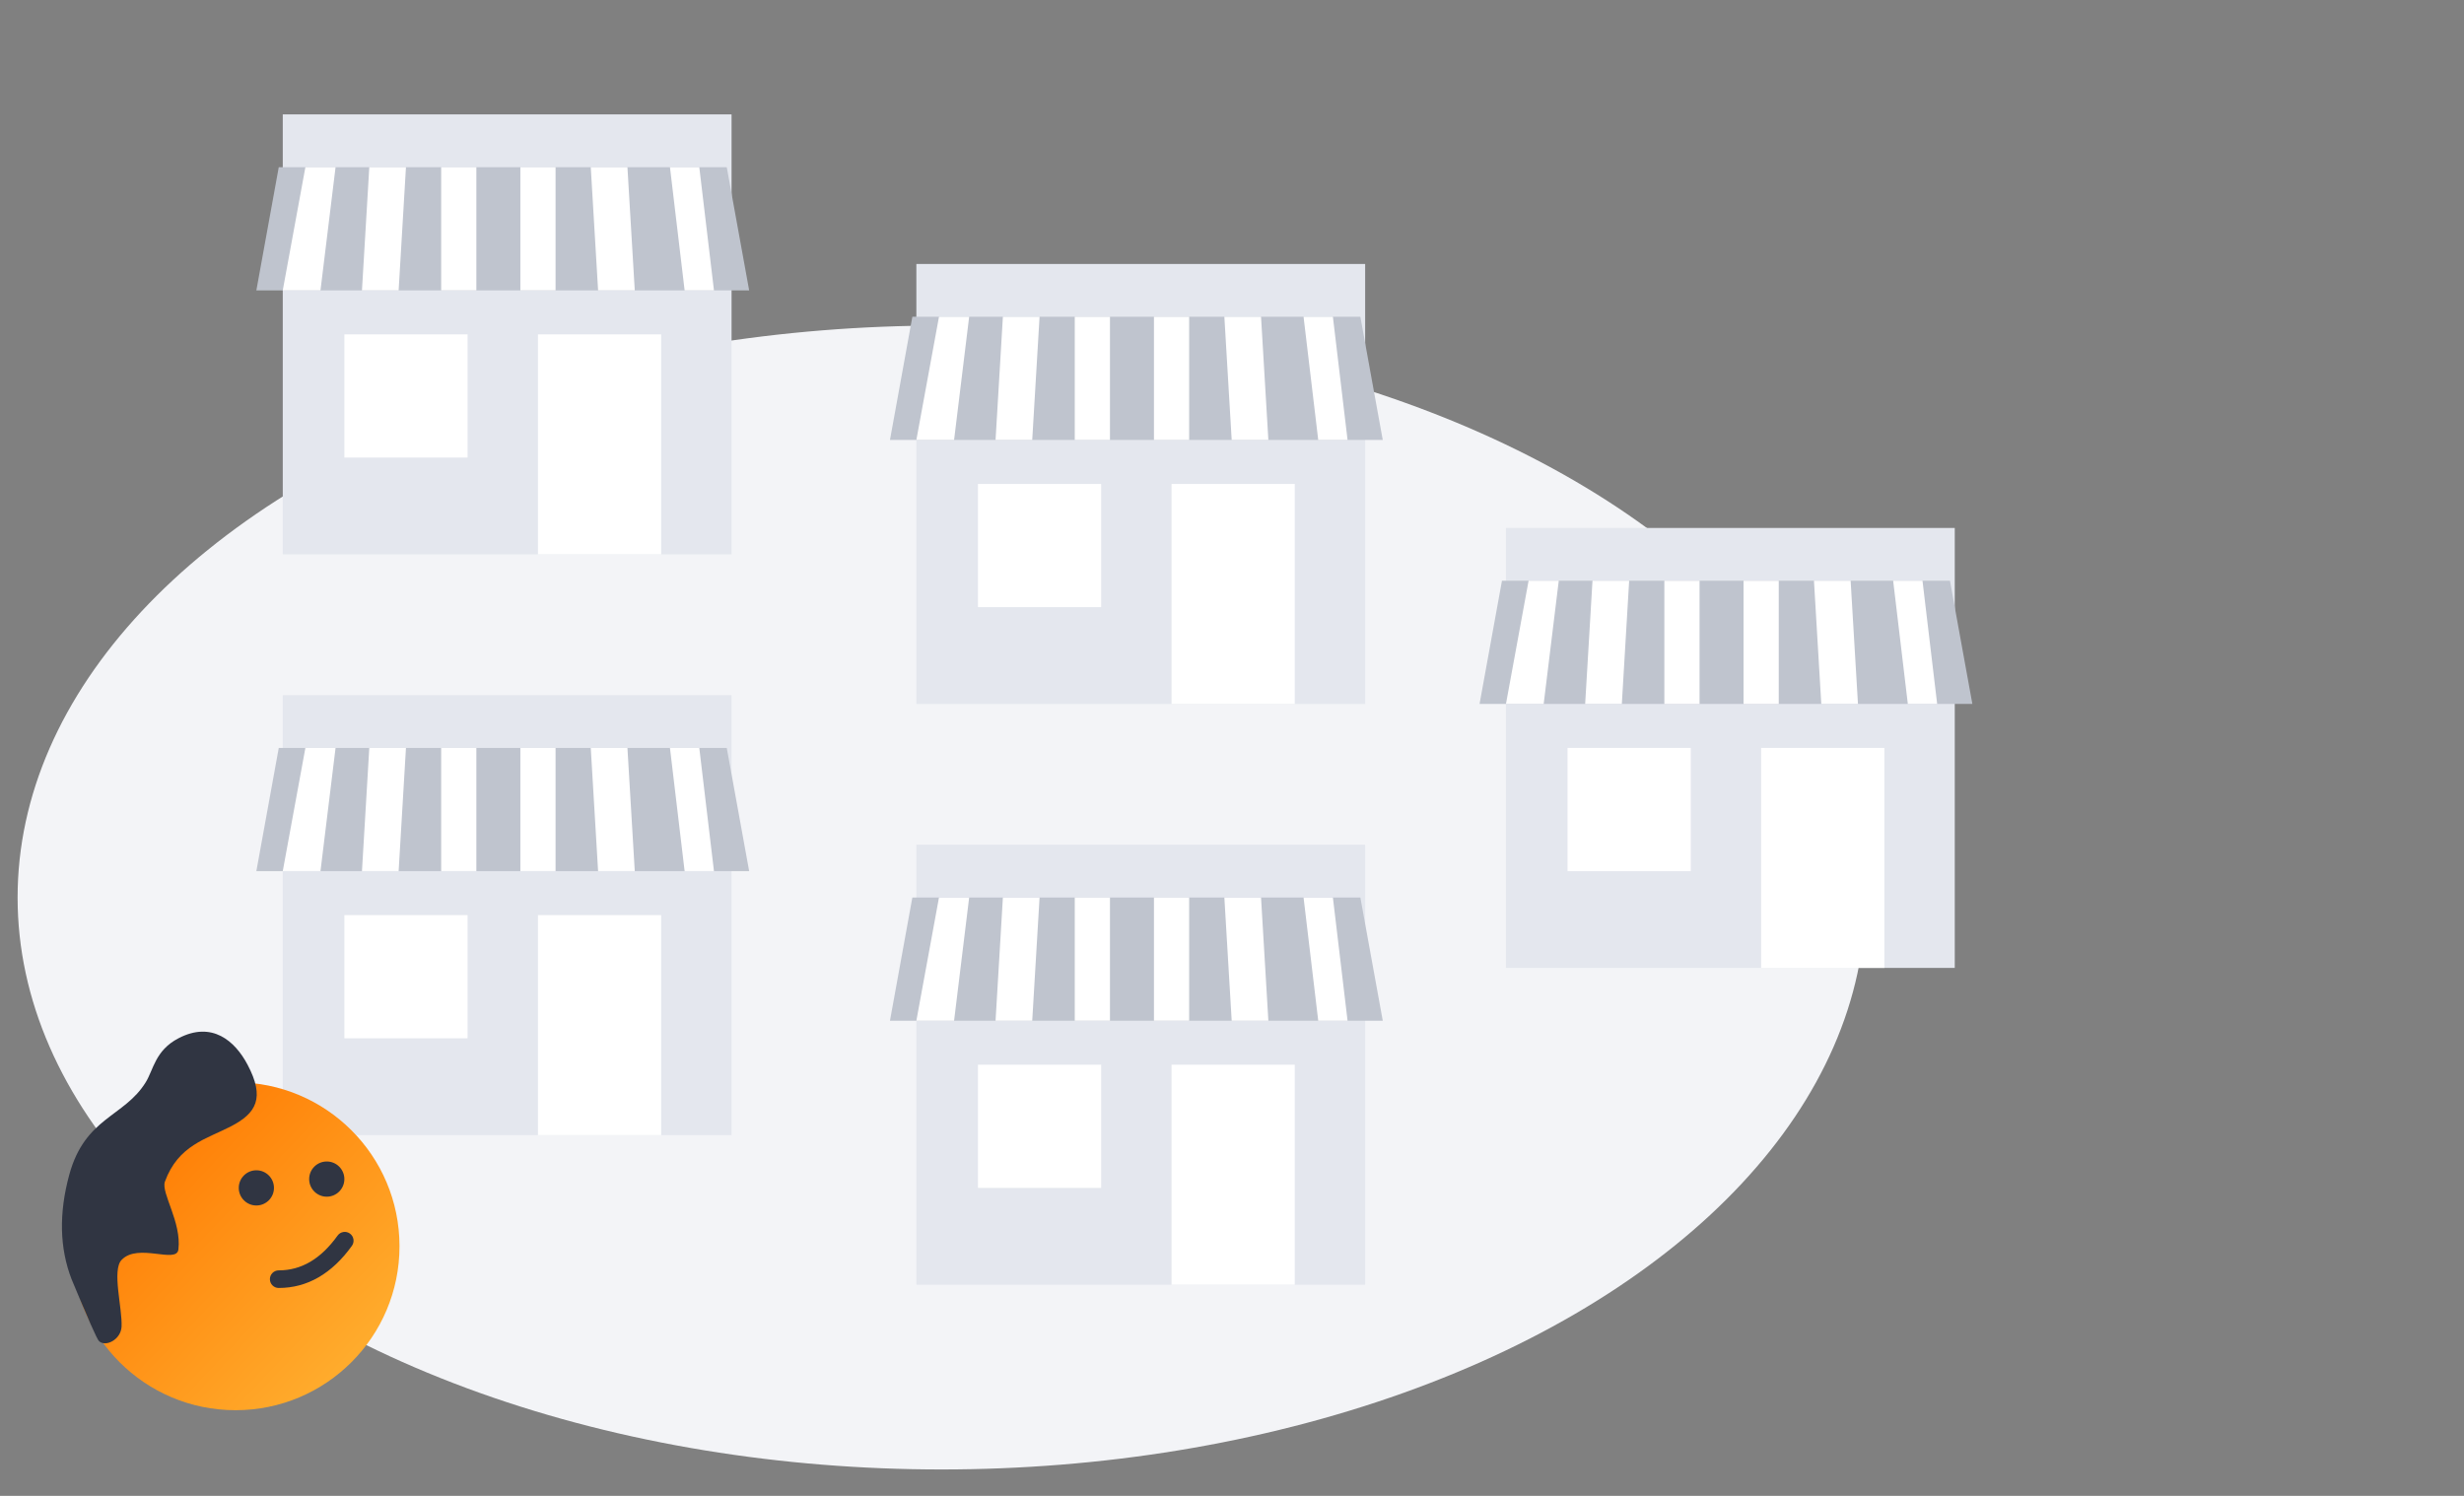 <?xml version="1.0" encoding="UTF-8"?>
<svg width="280px" height="170px" viewBox="0 0 280 170" version="1.1" xmlns="http://www.w3.org/2000/svg" xmlns:xlink="http://www.w3.org/1999/xlink">
    <rect x="0" y="0" width="280" height="170" fill="#808080" stroke="none"/>
    <!-- Generator: Sketch 55 (78076) - https://sketchapp.com -->
    <title>5@2x</title>
    <desc>Created with Sketch.</desc>
    <defs>
        <linearGradient x1="13.445%" y1="15.3%" x2="85.144%" y2="83.383%" id="linearGradient-1">
            <stop stop-color="#FF7800" offset="0%"></stop>
            <stop stop-color="#FFAB2C" offset="100%"></stop>
        </linearGradient>
    </defs>
    <g id="5" stroke="none" stroke-width="1" fill="none" fill-rule="evenodd">
        <g id="Group-48" transform="translate(2, 13)">
            <ellipse id="Oval" fill="#F3F4F7" cx="105" cy="89" rx="105" ry="65"></ellipse>
            <g id="Group-36">
                <g id="Group-15" transform="translate(27.132, 0)">
                    <g id="Group-13">
                        <g id="Group-7">
                            <rect id="Rectangle-4" fill="#E4E7EE" transform="translate(28.5, 25) scale(-1, 1) translate(-28.5, -25) " x="3" y="0" width="51" height="50"></rect>
                            <rect id="Rectangle" fill="#FFFFFF" x="10" y="25" width="14" height="14"></rect>
                            <rect id="Rectangle" fill="#FFFFFF" x="32" y="25" width="14" height="25"></rect>
                            <polygon id="Rectangle-4" fill="#BFC4CE" transform="translate(28, 13) scale(-1, 1) translate(-28, -13) " points="2.545 6 53.455 6 56 20 -2.83245649e-14 20"></polygon>
                            <polygon id="Rectangle" fill="#FFFFFF" points="5.571 6 9 6 7.286 20 3 20"></polygon>
                            <polygon id="Rectangle" fill="#FFFFFF" points="12.833 6 17 6 16.167 20 12 20"></polygon>
                            <polygon id="Rectangle" fill="#FFFFFF" points="21 6 25 6 25 20 21 20"></polygon>
                            <polygon id="Rectangle" fill="#FFFFFF" points="30 6 34 6 34 20 30 20"></polygon>
                            <polygon id="Rectangle" fill="#FFFFFF" points="38 6 42.167 6 43 20 38.833 20"></polygon>
                            <polygon id="Rectangle" fill="#FFFFFF" points="47 6 50.333 6 52 20 48.667 20"></polygon>
                        </g>
                    </g>
                    <g id="Group-13" transform="translate(0, 66)">
                        <g id="Group-7">
                            <rect id="Rectangle-4" fill="#E4E7EE" transform="translate(28.5, 25) scale(-1, 1) translate(-28.5, -25) " x="3" y="0" width="51" height="50"></rect>
                            <rect id="Rectangle" fill="#FFFFFF" x="10" y="25" width="14" height="14"></rect>
                            <rect id="Rectangle" fill="#FFFFFF" x="32" y="25" width="14" height="25"></rect>
                            <polygon id="Rectangle-4" fill="#BFC4CE" transform="translate(28, 13) scale(-1, 1) translate(-28, -13) " points="2.545 6 53.455 6 56 20 -2.12191376e-14 20"></polygon>
                            <polygon id="Rectangle" fill="#FFFFFF" points="5.571 6 9 6 7.286 20 3 20"></polygon>
                            <polygon id="Rectangle" fill="#FFFFFF" points="12.833 6 17 6 16.167 20 12 20"></polygon>
                            <polygon id="Rectangle" fill="#FFFFFF" points="21 6 25 6 25 20 21 20"></polygon>
                            <polygon id="Rectangle" fill="#FFFFFF" points="30 6 34 6 34 20 30 20"></polygon>
                            <polygon id="Rectangle" fill="#FFFFFF" points="38 6 42.167 6 43 20 38.833 20"></polygon>
                            <polygon id="Rectangle" fill="#FFFFFF" points="47 6 50.333 6 52 20 48.667 20"></polygon>
                        </g>
                    </g>
                    <g id="Group-13" transform="translate(72, 17)">
                        <g id="Group-7">
                            <rect id="Rectangle-4" fill="#E4E7EE" transform="translate(28.5, 25) scale(-1, 1) translate(-28.5, -25) " x="3" y="0" width="51" height="50"></rect>
                            <rect id="Rectangle" fill="#FFFFFF" x="10" y="25" width="14" height="14"></rect>
                            <rect id="Rectangle" fill="#FFFFFF" x="32" y="25" width="14" height="25"></rect>
                            <polygon id="Rectangle-4" fill="#BFC4CE" transform="translate(28, 13) scale(-1, 1) translate(-28, -13) " points="2.545 6 53.455 6 56 20 9.71445147e-17 20"></polygon>
                            <polygon id="Rectangle" fill="#FFFFFF" points="5.571 6 9 6 7.286 20 3 20"></polygon>
                            <polygon id="Rectangle" fill="#FFFFFF" points="12.833 6 17 6 16.167 20 12 20"></polygon>
                            <polygon id="Rectangle" fill="#FFFFFF" points="21 6 25 6 25 20 21 20"></polygon>
                            <polygon id="Rectangle" fill="#FFFFFF" points="30 6 34 6 34 20 30 20"></polygon>
                            <polygon id="Rectangle" fill="#FFFFFF" points="38 6 42.167 6 43 20 38.833 20"></polygon>
                            <polygon id="Rectangle" fill="#FFFFFF" points="47 6 50.333 6 52 20 48.667 20"></polygon>
                        </g>
                    </g>
                    <g id="Group-13" transform="translate(72, 83)">
                        <g id="Group-7">
                            <rect id="Rectangle-4" fill="#E4E7EE" transform="translate(28.5, 25) scale(-1, 1) translate(-28.5, -25) " x="3" y="0" width="51" height="50"></rect>
                            <rect id="Rectangle" fill="#FFFFFF" x="10" y="25" width="14" height="14"></rect>
                            <rect id="Rectangle" fill="#FFFFFF" x="32" y="25" width="14" height="25"></rect>
                            <polygon id="Rectangle-4" fill="#BFC4CE" transform="translate(28, 13) scale(-1, 1) translate(-28, -13) " points="2.545 6 53.455 6 56 20 -2.12191376e-14 20"></polygon>
                            <polygon id="Rectangle" fill="#FFFFFF" points="5.571 6 9 6 7.286 20 3 20"></polygon>
                            <polygon id="Rectangle" fill="#FFFFFF" points="12.833 6 17 6 16.167 20 12 20"></polygon>
                            <polygon id="Rectangle" fill="#FFFFFF" points="21 6 25 6 25 20 21 20"></polygon>
                            <polygon id="Rectangle" fill="#FFFFFF" points="30 6 34 6 34 20 30 20"></polygon>
                            <polygon id="Rectangle" fill="#FFFFFF" points="38 6 42.167 6 43 20 38.833 20"></polygon>
                            <polygon id="Rectangle" fill="#FFFFFF" points="47 6 50.333 6 52 20 48.667 20"></polygon>
                        </g>
                    </g>
                    <g id="Group-13" transform="translate(139, 47)">
                        <g id="Group-7">
                            <rect id="Rectangle-4" fill="#E4E7EE" transform="translate(28.5, 25) scale(-1, 1) translate(-28.5, -25) " x="3" y="0" width="51" height="50"></rect>
                            <rect id="Rectangle" fill="#FFFFFF" x="10" y="25" width="14" height="14"></rect>
                            <rect id="Rectangle" fill="#FFFFFF" x="32" y="25" width="14" height="25"></rect>
                            <polygon id="Rectangle-4" fill="#BFC4CE" transform="translate(28, 13) scale(-1, 1) translate(-28, -13) " points="2.545 6 53.455 6 56 20 -2.12191376e-14 20"></polygon>
                            <polygon id="Rectangle" fill="#FFFFFF" points="5.571 6 9 6 7.286 20 3 20"></polygon>
                            <polygon id="Rectangle" fill="#FFFFFF" points="12.833 6 17 6 16.167 20 12 20"></polygon>
                            <polygon id="Rectangle" fill="#FFFFFF" points="21 6 25 6 25 20 21 20"></polygon>
                            <polygon id="Rectangle" fill="#FFFFFF" points="30 6 34 6 34 20 30 20"></polygon>
                            <polygon id="Rectangle" fill="#FFFFFF" points="38 6 42.167 6 43 20 38.833 20"></polygon>
                            <polygon id="Rectangle" fill="#FFFFFF" points="47 6 50.333 6 52 20 48.667 20"></polygon>
                        </g>
                    </g>
                </g>
                <g id="Group-9" transform="translate(6.132, 110)">
                    <circle id="Oval-6" fill="url(#linearGradient-1)" cx="18.633" cy="18.633" r="18.633"></circle>
                    <circle id="Oval-7" fill="#303542" cx="21" cy="12" r="2"></circle>
                    <circle id="Oval-7" fill="#303542" cx="29" cy="11" r="2"></circle>
                    <path d="M30.234,17.416 C28.316,20.086 26.104,21.374 23.538,21.374 C22.986,21.374 22.538,21.822 22.538,22.374 C22.538,22.927 22.986,23.374 23.538,23.374 C26.792,23.374 29.585,21.747 31.858,18.584 C32.18,18.135 32.078,17.51 31.629,17.188 C31.181,16.866 30.556,16.968 30.234,17.416 Z" id="Line-3" fill="#303542" fill-rule="nonzero"></path>
                </g>
                <path d="M10.356,134.606 C13.63,138.18 15.407,140.028 15.689,140.151 C16.65,140.569 17.979,139.133 17.54,137.728 C16.907,135.705 14.3,132.098 14.948,130.607 C16.031,128.113 20.991,128.919 20.611,127.282 C19.903,124.237 16.534,121.91 16.534,120.563 C16.534,116.145 19.311,114.403 21.445,112.08 C23.637,109.695 23.985,107.729 20.813,104.861 C18.552,102.816 15.308,101.544 12.403,104.73 C10.395,106.93 10.963,109.047 10.62,110.699 C9.672,115.264 5.486,116.788 6.053,123.554 C6.431,128.065 7.865,131.749 10.356,134.606 Z" id="Oval" fill="#303542" transform="translate(14.571, 121.512) rotate(20) translate(-14.571, -121.512) "></path>
            </g>
        </g>
    </g>
</svg>